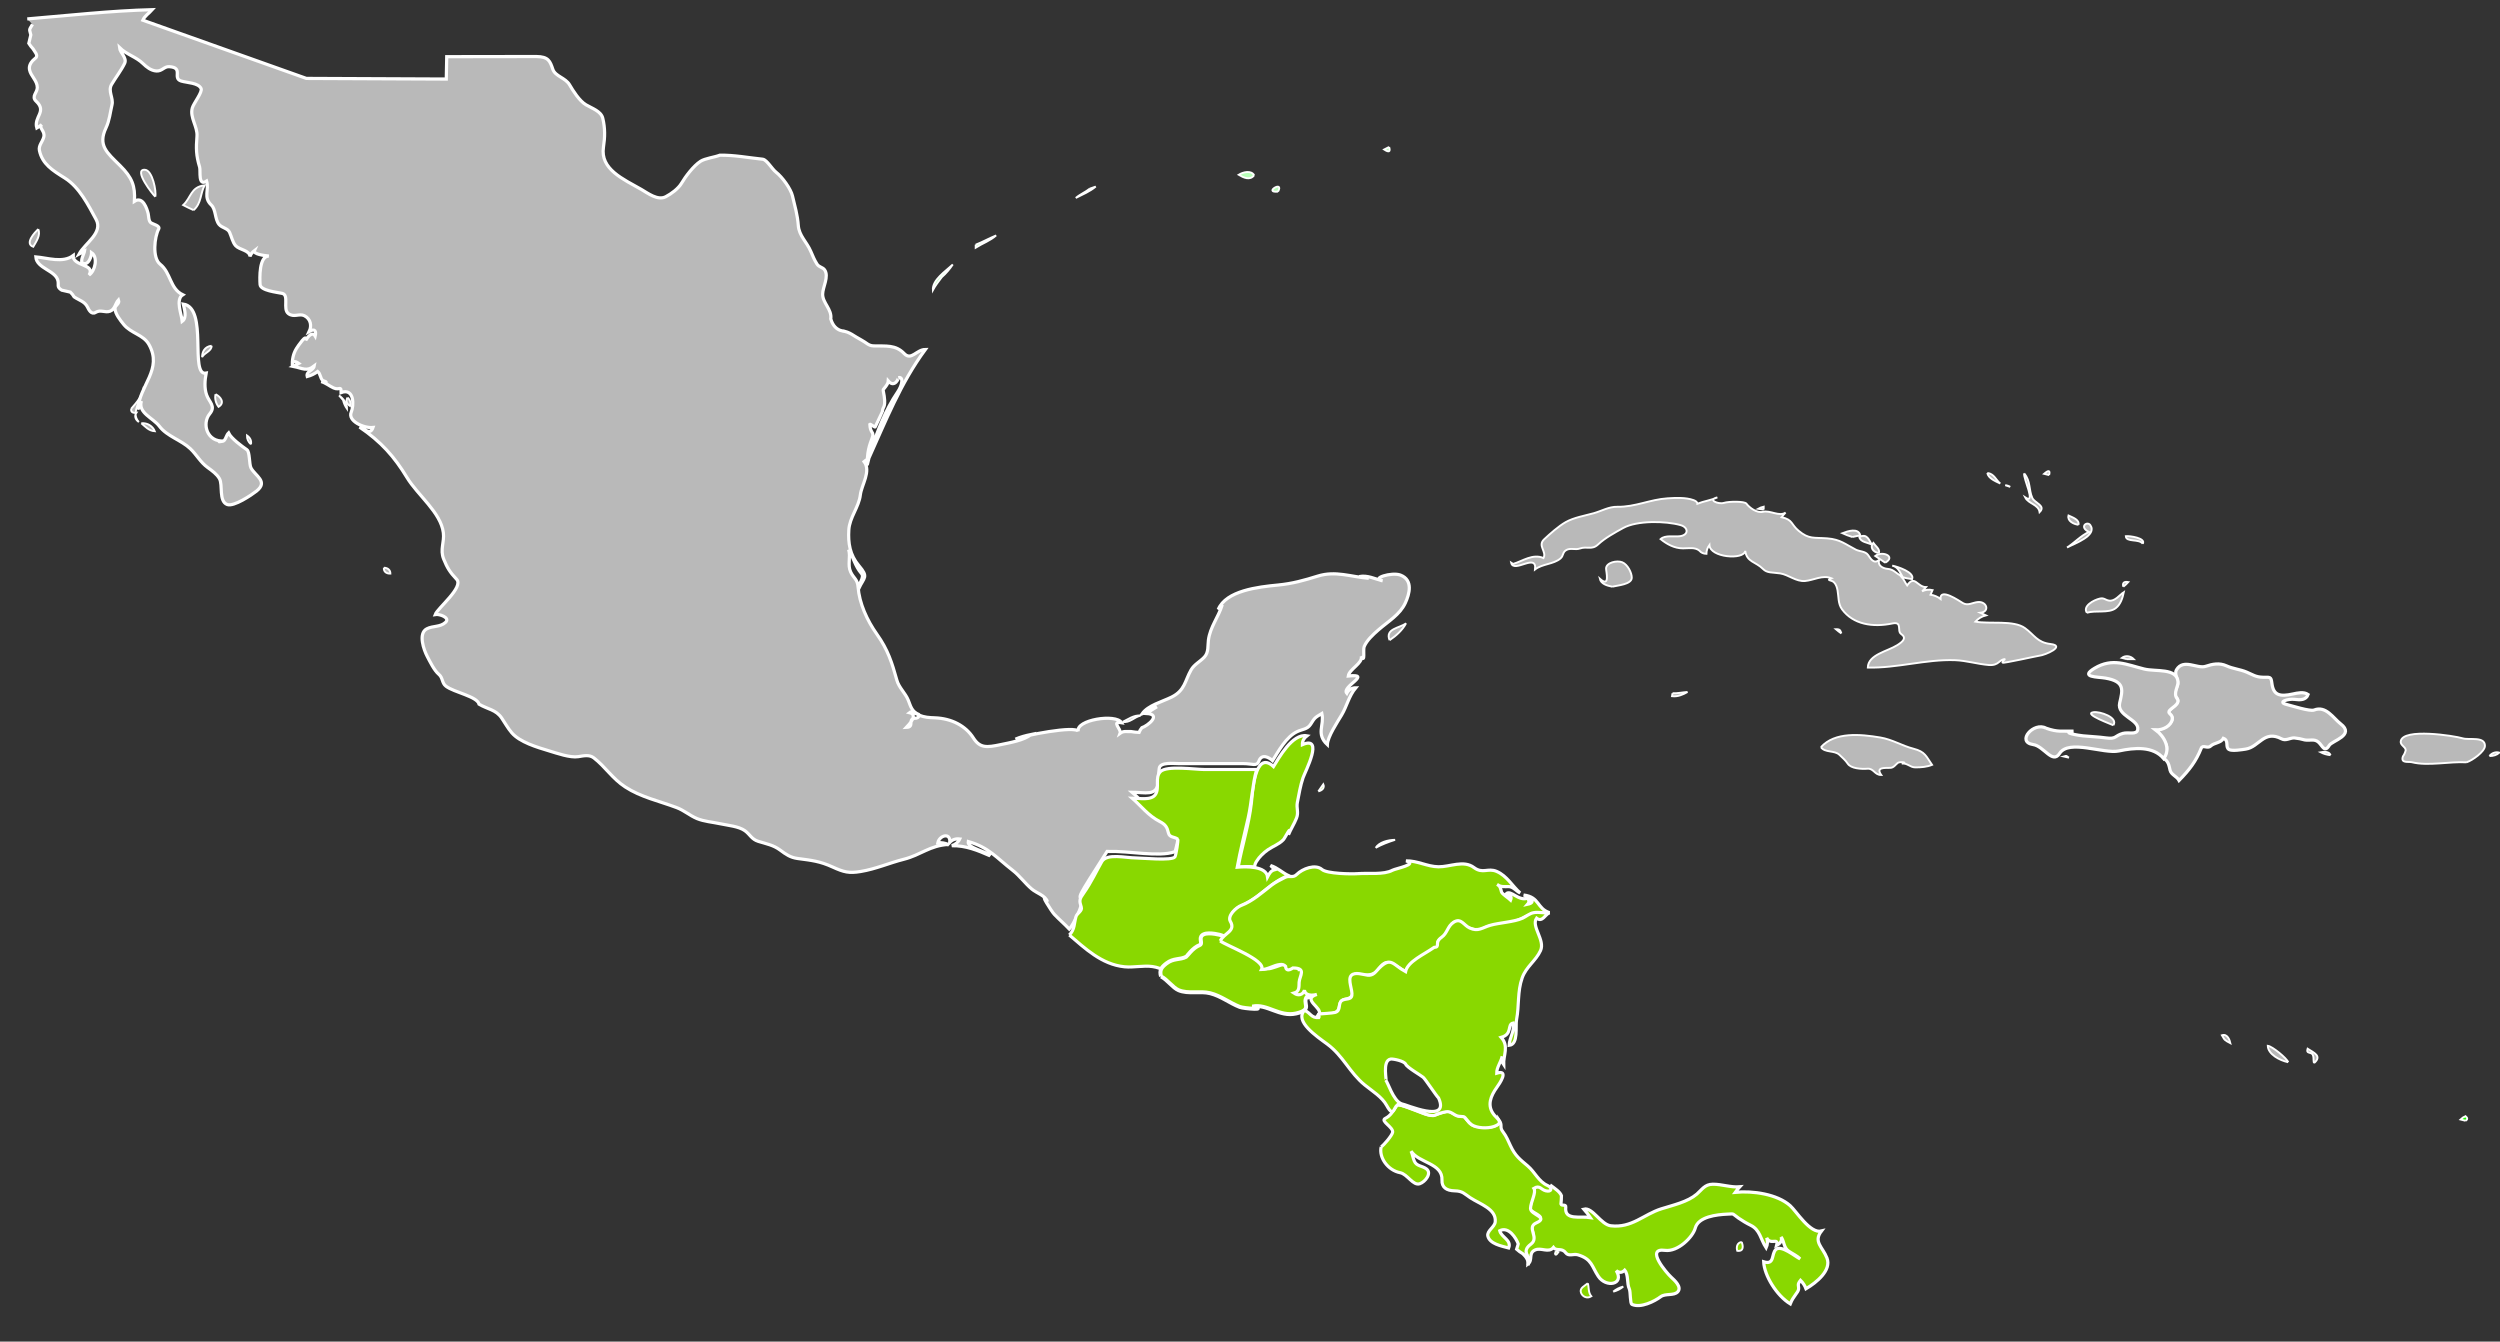 <svg width="423" height="227" xmlns="http://www.w3.org/2000/svg" preserveAspectRatio="none">

 <rect width="100%" height="100%" fill="#333333" stroke="none"/>

 <g>
  <title>background</title>
  <rect fill="none" id="canvas_background" height="229" width="425" y="-1" x="-1"/>
 </g>
 <g>
  <title>Layer 1</title>
  <path fill="#B9B9B9" stroke="#FFFFFF" stroke-width="0.538" stroke-miterlimit="3.974" d="m509.287,262.893c1.508,-0.059 2.711,-2.245 3.225,-3.204c0.958,-1.791 0.014,-3.783 1.459,-5.414c1.713,-1.933 0.139,-3.358 -1.319,-4.897c-1.512,-1.597 -1.452,-4.447 -1.597,-6.395c-0.169,-2.27 0.222,-3.559 2.181,-5.14c0.729,-0.589 1.638,-1.239 1.872,-2.109c0.303,-1.127 0.647,-2.536 2.538,-1.932c1.227,0.392 2.068,1.231 3.372,1.533c1.408,0.328 3.118,0.309 4.31,1.115c1.398,0.947 3.255,4.555 5.45,4.423c-0.369,0.457 -0.622,0.956 -0.76,1.498c0.623,-2.372 5.428,1.697 2.692,3.278c1.325,-0.413 0.555,-1.46 1.215,-2.206c1.002,-1.134 1.78,1.509 1.858,2.073c0.365,2.67 -2.058,5.497 -3.7,7.623c-1.887,2.443 -3.199,4.51 -4.429,7.263c-0.456,1.021 -1.045,1.886 -2.06,2.58c-0.421,0.289 -1.176,0.954 -1.731,1.078c-0.914,0.205 -1.634,-0.414 -2.611,-0.024c0.403,-0.971 -0.317,-0.975 -1.18,-0.749c-1.206,0.316 -2.236,-0.099 -3.382,-0.427c-0.578,-0.165 -2.827,1.212 -3.186,1.574c-0.667,0.67 -3.774,-1.147 -4.215,-1.54" id="6.682e+282"/>
  <g id="8.82e+281">
   <path fill="#B9B9B9" stroke="#FFFFFF" stroke-width="0.327" stroke-miterlimit="3.974" d="m58.048,67.697c0.122,0.532 0.346,1.031 0.674,1.498c0.014,-0.896 -0.563,-1.712 -1.348,-2.281c0.225,0.26 0.449,0.523 0.674,0.784" id="5.882e+282"/>
   <path fill="#B9B9B9" stroke="#FFFFFF" stroke-width="0.327" stroke-miterlimit="3.974" d="m-17.384,31.779c-1.07,0.454 -1.003,1.47 -0.421,2.208c0.576,-0.722 -0.153,-1.486 0.421,-2.208" id="8.882e+282"/>
   <path fill="#B9B9B9" stroke="#FFFFFF" stroke-width="0.327" stroke-miterlimit="3.974" d="m6.467,38.763c-0.578,0.573 -2.361,2.459 -0.843,2.992c0.504,-0.889 1.295,-1.963 0.843,-2.992" id="B882E279"/>
   <path fill="#B9B9B9" stroke="#FFFFFF" stroke-width="0.327" stroke-miterlimit="3.974" d="m22.229,69.122c-0.155,0.563 0.203,0.799 0.843,0.713c-0.376,0.567 -0.165,1.177 0.42,1.568c-1.643,-1.764 0.946,-4.189 0.843,-5.986c-0.076,1.361 -1.182,2.655 -2.106,3.706" id="E882E279"/>
   <path fill="#B9B9B9" stroke="#FFFFFF" stroke-width="0.327" stroke-miterlimit="3.974" d="m26.273,33.276c0.217,-0.856 -0.458,-4.5 -1.778,-4.555c-2.015,-0.082 1.442,4.309 1.778,4.555" id="9.82e+281"/>
   <path fill="#B9B9B9" stroke="#FFFFFF" stroke-width="0.327" stroke-miterlimit="3.974" d="m23.914,71.616c0.668,0.565 1.247,1.274 2.276,1.353c-0.317,-0.822 -1.213,-1.458 -2.276,-1.353" id="3.982e+282"/>
   <path fill="#B9B9B9" stroke="#FFFFFF" stroke-width="0.327" stroke-miterlimit="3.974" d="m32.764,35.556c1.352,-1.21 1.107,-2.777 1.854,-4.205c-2.367,0.285 -2.27,2.103 -3.624,3.349c0.577,0.303 1.167,0.588 1.77,0.855" id="7.982e+282"/>
   <path fill="#B9B9B9" stroke="#FFFFFF" stroke-width="0.327" stroke-miterlimit="3.974" d="m35.798,58.503c-1.169,0.133 -1.6,1.035 -1.601,1.923c0.365,-0.744 1.647,-1.012 1.601,-1.923" id="9.982e+282"/>
   <path fill="#B9B9B9" stroke="#FFFFFF" stroke-width="0.327" stroke-miterlimit="3.974" d="m36.472,66.699c-0.171,0.748 0.035,1.497 0.506,2.138c1.11,-0.658 0.402,-1.686 -0.506,-2.138" id="C982E279"/>
   <path fill="#B9B9B9" stroke="#FFFFFF" stroke-width="0.327" stroke-miterlimit="3.974" d="m42.456,75.179c0.144,-0.575 -0.135,-1.139 -0.674,-1.497c-0.009,0.574 0.215,1.073 0.674,1.497" id="F982E279"/>
   <path fill="#B9B9B9" stroke="#FFFFFF" stroke-width="0.327" stroke-miterlimit="3.974" d="m58.805,67.269c-0.324,0.57 -0.184,1.045 0.421,1.425c0.171,-0.54 0.03,-1.016 -0.421,-1.425" id="1A82E279"/>
   <path fill="#B9B9B9" stroke="#FFFFFF" stroke-width="0.327" stroke-miterlimit="3.974" d="m64.959,96.06c-0.082,0.612 0.369,1.015 1.096,0.998c0.009,-0.571 -0.406,-0.984 -1.096,-0.998" id="5A82E279"/>
   <path fill="#B9B9B9" stroke="#FFFFFF" stroke-width="0.545" stroke-miterlimit="3.974" d="m4.613,3.202c7.043,-0.589 14.074,-1.379 21.154,-1.569c-0.531,0.601 -1.281,1.054 -1.601,1.783l27.674,9.851l23.67,0.108l0.076,-3.788l15.16,-0.023c2.073,0.022 2.319,0.783 2.8,2.177c0.403,1.168 2.14,1.428 2.82,2.597c0.59,1.015 1.674,2.736 2.778,3.389c1.042,0.617 2.561,1.095 2.844,2.28c0.41,1.715 0.377,3.19 0.117,4.882c-0.577,3.749 3.336,5.406 6.429,7.174c1.079,0.617 2.752,1.927 4.106,1.223c0.976,-0.508 2.139,-1.38 2.661,-2.263c0.672,-1.137 2.022,-2.945 3.226,-3.731c0.759,-0.495 2.377,-0.679 3.268,-1.031c2.401,-0.046 4.862,0.434 7.281,0.682c0.689,0.117 1.55,1.65 2.217,2.175c1.093,0.858 2.508,2.831 2.795,4.038c0.387,1.634 0.872,3.302 0.982,4.972c0.116,1.756 1.444,2.812 2.12,4.409c0.31,0.73 0.609,1.465 1.049,2.149c0.345,0.536 0.966,0.518 1.285,0.974c0.785,1.118 -0.325,2.922 -0.334,4.112c-0.009,1.497 1.6,2.56 1.378,4.189c0.704,2.497 2.886,1.97 1.981,2.051c1.184,0.098 1.942,0.871 3.235,1.541c0.84,0.435 1.138,0.948 2.046,0.973c2.097,0.056 3.713,-0.225 5.162,1.298c1.196,1.257 2.082,-0.681 3.58,-0.694c-4.236,5.764 -6.706,12.103 -9.546,18.363c-1.033,4.511 0.708,-5.128 4.852,-11.165c0.78,-1.137 1.062,-2.621 0.129,-2.437c0.106,0.009 -0.599,1.848 -1.707,0.58c-0.029,0.607 -0.899,1.419 -0.879,1.516c0.656,3.141 -0.089,2.677 -0.109,3.607c-0.002,0.072 -1.184,2.54 -1.231,2.646c-0.046,0.106 -0.814,-0.533 -0.902,-0.456c0.07,1.394 0.547,1.249 0.509,1.845c-0.037,0.597 -0.775,1.669 -0.913,3.793c-0.033,0.499 -0.031,0.218 -0.571,0.677c1.236,1.62 -0.433,3.944 -0.632,5.63c-0.247,2.097 -1.825,3.794 -1.951,5.948c-0.13,2.207 0.159,4.204 1.708,6.038c1.666,1.973 0.905,1.889 -0.051,3.907c-0.105,-0.796 1.068,-1.917 0.488,-2.576c-1.097,-1.247 -1.339,-2.702 -2.174,-4.051c0.378,1.241 -0.227,2.562 0.337,3.777c0.509,1.095 1.158,1.208 1.257,2.537c0.207,2.775 1.523,5.654 3.172,7.981c1.897,2.675 2.561,4.832 3.395,7.809c0.349,1.247 1.436,2.174 1.923,3.364c0.42,1.029 0.568,1.972 1.883,2.467c-0.705,-0.046 -1.201,-0.765 -1.686,-0.355c1.515,0.342 -0.012,1.975 -0.506,2.494c1.422,-0.056 0.152,-1.34 1.381,-1.537c0.442,0.023 0.713,-0.153 0.81,-0.53c0.789,0.375 1.715,0.423 2.595,0.453c2.854,0.099 5.234,1.347 6.548,3.414c1.118,1.756 2.287,1.613 4.628,1.118c1.471,-0.312 4.002,-0.732 5.108,-1.707c-0.898,0.183 -1.792,0.421 -2.613,0.785c1.176,-0.596 10.335,-2.376 10.619,-1.284c-0.53,-1.995 6.418,-3.072 7.333,-1.497c-1.851,-0.281 0.008,1.08 -0.253,1.782c0.625,-0.45 1.128,-0.235 1.854,-0.285c0.445,0.08 0.894,0.128 1.348,0.144c0.114,-0.28 0.27,-0.542 0.471,-0.787c1.03,-0.347 3.391,-2.268 0.794,-2.42c0.571,-0.401 1.161,-0.781 1.77,-1.14c-0.83,0.422 -1.647,0.867 -2.528,1.212c1.03,-1.466 3.344,-2.021 4.989,-2.836c2.292,-1.134 2.264,-2.786 3.307,-4.603c0.542,-0.946 1.524,-1.39 2.259,-2.185c0.741,-0.803 0.552,-1.901 0.675,-2.846c0.294,-2.259 1.702,-3.895 2.34,-5.986c-0.187,0.285 -0.412,0.546 -0.674,0.784c1.353,-3.192 6.714,-3.802 10.117,-4.131c2.455,-0.238 4.416,-0.794 6.731,-1.514c3.022,-0.941 5.599,0.132 8.606,0.372c-0.513,-0.178 -1.048,-0.272 -1.601,-0.285c1.365,-0.296 2.698,0.416 3.961,0.714c-2.137,-0.371 1.551,-1.534 3.019,-0.969c2.191,0.844 1.512,3.225 0.815,4.727c-0.925,1.993 -2.878,3.088 -4.574,4.571c-0.888,0.778 -1.944,1.754 -2.377,2.788c-0.243,0.58 0.217,2.934 -0.506,1.639c0.342,1.157 -2.026,2.182 -2.191,3.349c4.195,-0.438 -1.195,1.793 -0.253,2.922c0.259,-0.534 0.808,-0.931 1.517,-0.926c-1.16,1.389 -1.497,3.102 -2.386,4.603c-0.726,1.226 -2.355,3.64 -2.42,5.017c-1.969,-1.849 -0.474,-3.254 -0.927,-5.274c-1.306,0.769 -1.228,0.798 -1.901,1.842c-0.543,0.842 -1.393,0.812 -2.273,1.226c-1.869,0.88 -3.205,3.382 -4.17,4.913c-0.579,-0.535 -1.812,-1.238 -2.3,0.051c-0.376,0.993 -1.031,0.448 -2.682,0.448c-3.625,0 -7.249,0 -10.874,0c-0.823,0 -3.139,-0.292 -3.31,0.772c-0.139,0.866 -0.089,1.599 -0.184,2.472c-0.253,2.325 -2.258,1.601 -4.416,1.601c1.53,1.311 2.651,2.948 4.488,3.777c1.727,0.78 1.538,2.457 3.243,3.156c0.353,0.145 -0.425,3.367 -0.526,3.15c-2.859,0.924 -7.414,-0.166 -11.435,-0.07c-5.409,8.52 -4.65,7.268 -4.344,8.289c0.411,0.563 -1.42,4.23 -2.044,4.859c-0.816,-0.863 -1.736,-1.651 -2.554,-2.513c-0.474,-0.5 -2.643,-4.009 -1.154,-2.12c-0.311,-1.038 -1.817,-1.448 -2.634,-2.135c-1.199,-1.009 -2.038,-2.251 -3.322,-3.241c-2.575,-1.986 -3.958,-3.837 -7.444,-4.814c-0.227,1.124 3.067,1.632 3.708,2.423c-2.033,-0.895 -4.136,-1.773 -6.49,-1.71c0.617,-0.2 1.113,-0.619 1.348,-1.14c-0.691,-0.085 -1.252,0.105 -1.686,0.57c0.166,-1.739 -1.752,-1.192 -2.023,0.07c0.624,-0.053 1.214,0.042 1.77,0.286c-3.137,0.178 -4.655,1.778 -7.503,2.501c-2.572,0.653 -4.708,1.64 -7.323,2.074c-1.974,0.328 -2.816,0.122 -4.756,-0.763c-2.155,-0.984 -3.512,-1.117 -5.905,-1.437c-1.25,-0.166 -2.01,-0.714 -2.929,-1.401c-1.171,-0.875 -2.315,-1.061 -3.729,-1.499c-1.146,-0.354 -1.399,-1.176 -2.259,-1.795c-1.049,-0.755 -2.892,-0.905 -4.182,-1.183c-1.274,-0.275 -2.736,-0.383 -3.926,-0.874c-1.247,-0.516 -2.174,-1.384 -3.473,-1.87c-3.001,-1.122 -6.024,-1.757 -8.674,-3.481c-2.187,-1.423 -3.375,-3.418 -5.315,-4.921c-0.76,-0.589 -1.744,-0.353 -2.638,-0.206c-1.347,0.224 -3.626,-0.586 -4.893,-0.966c-2.105,-0.631 -4.997,-1.49 -6.357,-3.076c-0.674,-0.786 -1.139,-1.662 -1.708,-2.498c-0.968,-1.423 -2.36,-1.476 -3.818,-2.335c-0.311,-1.321 -4.226,-1.997 -5.598,-3.041c-0.72,-0.547 -0.506,-1.42 -1.21,-2.011c-0.792,-0.664 -1.528,-2.2 -1.984,-3.074c-0.536,-1.024 -1.572,-3.839 -0.059,-4.629c1.052,-0.549 2.274,-0.252 3.175,-1.098c0.842,-0.791 -1.048,-1.45 -1.742,-1.325c0.39,-1.066 4.873,-4.64 3.617,-5.958c-1.155,-1.221 -1.586,-1.932 -2.194,-3.429c-0.654,-1.609 0.152,-2.847 -0.054,-4.455c-0.444,-3.452 -4.339,-6.337 -6.162,-9.352c-2.103,-3.481 -4.371,-6.053 -8.018,-8.519c0.994,0.364 1.805,1.403 2.276,0.071c-1.59,0.152 -4.317,-1.118 -3.681,-2.596c0.458,-1.064 0.578,-4.132 -1.713,-3.32c0,-1.261 -0.222,-0.307 -1.271,-0.775c-0.715,-0.321 -1.319,-0.859 -2.099,-1.077c1.029,0.174 1.117,0.114 0.261,-0.181c-0.459,-0.443 -0.343,-1.084 -0.851,-1.53c-0.517,0.393 -1.107,0.679 -1.77,0.855c-0.243,-0.902 1.037,-0.979 1.18,-1.783c-1.277,0.994 -1.93,0.392 -3.54,0.071c0.314,-0.16 0.623,-0.327 0.927,-0.499c-0.747,-0.528 -1.112,-0.385 -1.096,0.428c-0.042,-1.031 0.138,-2.052 0.713,-2.972c0.214,-0.342 1.783,-2.684 1.563,-1.374c0.328,-0.549 1.085,-1.586 1.601,-0.713c0.171,-0.745 0.044,-1.38 -1.011,-0.784c0.442,-0.919 0.283,-2.097 -0.809,-2.657c-0.865,-0.442 -1.783,0.349 -2.718,-0.362c-1.014,-0.772 0.192,-3.14 -1.056,-3.424c-0.866,-0.197 -3.661,-0.453 -3.733,-1.495c-0.077,-1.105 -0.178,-4.838 1.489,-4.819c-0.799,-0.079 -2.712,-0.324 -2.444,-0.927c-0.363,0.271 -0.616,0.604 -0.757,0.998c-0.047,-1.053 -1.761,-1.113 -2.403,-1.802c-0.549,-0.592 -0.725,-1.599 -1.05,-2.288c-0.336,-0.709 -1.296,-0.743 -1.773,-1.325c-0.736,-0.899 -0.517,-2.537 -1.32,-3.292c-1.392,-1.308 -0.323,-2.551 -0.787,-4.048c-1.485,0.971 -0.996,-1.741 -1.18,-2.352c-0.609,-2.025 -0.615,-3.187 -0.452,-5.217c0.133,-1.659 -1.252,-3.164 -0.788,-4.821c0.217,-0.768 1.773,-2.701 1.477,-3.288c-0.486,-0.963 -2.359,-0.951 -3.344,-1.245c-1.599,-0.476 0.478,-2.284 -2.045,-2.436c-0.859,-0.051 -1.207,0.793 -2.171,0.731c-0.922,-0.06 -1.677,-0.68 -2.243,-1.233c-1.19,-1.169 -2.766,-1.525 -4.002,-2.729c0.102,0.903 1.315,1.739 0.874,2.671c-0.545,1.152 -1.526,2.419 -2.197,3.558c-0.68,1.151 0.339,2.284 0.06,3.462c-0.307,1.294 -0.425,2.642 -1.008,3.878c-1.425,3.012 0.152,4.195 2.387,6.414c2.03,2.016 2.572,3.439 2.415,6.028c1.441,-0.925 2.12,1.269 2.322,2.058c0.107,0.415 0.052,1.251 0.454,1.566c0.324,0.254 1.632,0.505 1.327,1.069c-0.699,1.301 -1.121,4.862 0.247,5.951c1.847,1.471 1.622,4.103 3.824,5.177c-1.267,0.799 -0.18,3.365 -0.084,4.49c0.856,-0.628 0.346,-2.146 0.169,-2.922c4.285,0.614 1.007,12.248 3.877,11.688c-0.22,1.18 -0.335,2.547 0.084,3.706c0.442,1.224 1.59,1.886 0.521,3.177c-1.388,1.679 -0.434,4.842 2.429,4.591c-1.904,0.163 -0.224,0.216 0.039,-0.103c0.318,-0.388 0.354,-0.883 0.72,-1.252c0.444,0.926 2.214,2.227 3.11,2.847c0.493,0.341 0.372,2.473 0.682,3.068c0.705,1.35 2.999,2.301 0.921,3.935c-0.824,0.647 -3.827,2.681 -4.944,2.26c-1.468,-0.555 -0.709,-3.319 -1.312,-4.373c-0.441,-0.773 -1.241,-1.345 -1.997,-1.892c-1.221,-0.883 -1.872,-2.17 -2.926,-3.173c-1.538,-1.463 -3.953,-2.1 -5.234,-3.8c-1.073,-1.425 -3.683,-2.256 -3.049,-4.287c-0.155,0.487 -0.351,0.962 -0.59,1.424c0.249,-4.113 4.258,-6.734 1.855,-10.995c-0.927,-1.644 -3.031,-1.854 -4.268,-3.379c-0.564,-0.696 -1.429,-1.781 -1.464,-2.658c-0.025,-0.63 0.853,-0.778 0.59,-1.498c-0.522,0.545 -0.588,1.618 -1.433,1.924c-0.86,0.312 -1.571,-0.336 -2.456,0.208c-0.716,0.44 -1.157,-0.506 -1.354,-0.905c-0.474,-0.957 -1.373,-1.125 -2.258,-1.727c-0.171,-0.293 -0.384,-0.56 -0.64,-0.805c-0.493,-0.098 -0.982,-0.21 -1.467,-0.336c-0.892,-0.555 -0.469,-0.859 -0.638,-1.598c-0.4,-1.757 -3.602,-2.058 -3.745,-4.032c2.013,0.17 4.557,1.087 6.32,-0.214c-0.07,1.851 3.811,1.363 2.697,3.278c1.024,-0.677 1.544,-3.009 0.421,-3.776c0.011,0.438 -0.442,2.216 -1.461,1.793c-0.599,-0.249 0.228,-1.702 0.281,-2.079c-0.315,0.159 -0.623,0.326 -0.927,0.499c0.994,-1.826 4.112,-3.574 2.865,-5.844c-1.295,-2.36 -2.777,-5.424 -5.314,-7.011c-2.087,-1.305 -3.768,-2.349 -4.267,-4.625c-0.187,-0.854 0.51,-1.468 0.727,-2.279c0.284,-1.065 -0.917,-1.524 -0.332,-2.118c-0.265,0.207 -0.545,0.397 -0.843,0.57c-0.547,-1.914 1.778,-2.758 -0.112,-4.531c-0.866,-0.813 0.197,-1.438 0.197,-2.31c0,-1.172 -1.111,-1.942 -1.317,-3.02c-0.153,-0.805 0.373,-1.462 1.011,-1.967c0.558,-0.442 -0.195,-1.145 -0.428,-1.581c-0.268,-0.286 -0.501,-0.592 -0.699,-0.916c0.123,-0.474 0.235,-0.948 0.337,-1.425c-0.214,-1.028 -0.389,-0.682 0.282,-1.788" id="DB82E279"/>
   <path fill="#B9B9B9" stroke="#FFFFFF" stroke-width="0.327" stroke-miterlimit="3.974" d="m189.945,122.143c1.188,0.224 1.989,-0.826 3.034,-1.069c-1.104,-0.136 -2.143,0.658 -3.034,1.069" id="0C82E279"/>
   <path fill="#B9B9B9" stroke="#FFFFFF" stroke-width="0.327" stroke-miterlimit="3.974" d="m235.118,108.318c1.125,-0.751 2.201,-1.729 2.781,-2.852c-1.061,0.818 -3.596,0.885 -2.781,2.852" id="4C82E279"/>
  </g>
  <g id="EC82E279">
   <path fill="#89D800" stroke="#FFFFFF" stroke-width="0.327" stroke-miterlimit="3.974" d="m223.061,133.904c0.666,-0.17 1.107,-0.604 0.843,-1.212c-0.289,0.401 -0.57,0.805 -0.843,1.212" id="2D82E279"/>
   <path fill="#89D800" stroke="#FFFFFF" stroke-width="0.545" stroke-miterlimit="3.974" d="m209.492,146.731c0.673,-3.692 1.824,-7.178 2.243,-10.909c0.17,-1.505 0.528,-9.09 3.741,-6.123c0.89,-1.413 3.173,-5.639 5.647,-5.202c-0.516,0.403 -0.77,0.902 -0.759,1.497c3.728,-1.598 0.472,4.556 0.111,5.597c-0.438,1.264 -0.704,2.846 -0.963,4.177c-0.187,0.958 0.248,1.671 -0.139,2.65c-0.383,0.968 -0.973,1.865 -1.368,2.826c0.65,-1.972 -0.583,0.543 -0.85,0.825c-0.749,0.792 -1.717,1.086 -2.617,1.706c-0.763,0.526 -1.453,1.199 -1.912,1.938c-0.218,0.315 -0.335,0.654 -0.352,1.018c-0.92,-0.192 -1.858,-0.079 -2.781,0.001" id="7D82E279"/>
  </g>
  <g id="1.892e+282">
   <path fill="#B9B9B9" stroke="#FFFFFF" stroke-width="0.545" stroke-miterlimit="3.974" d="m366.09,128.345c0.377,-0.655 0.792,-1.909 0.297,-2.595c-0.427,-0.591 -1.087,-1.791 -1.647,-2.251c1.133,0.051 3.746,-1.489 2.468,-2.555c-1.233,-1.028 2.41,-1.645 0.928,-3.033c-0.485,-0.453 0.146,-1.488 0.298,-1.952c0.29,-0.883 -0.659,-1.816 -0.156,-2.651c1.167,-1.934 3.508,-0.089 4.921,-0.567c1.164,-0.393 2.331,-0.617 3.494,-0.091c1.158,0.523 2.319,0.598 3.424,1.065c1.016,0.429 1.554,0.853 2.746,0.876c1.213,0.024 1.395,-0.175 1.535,0.987c0.25,2.082 1.33,2.332 3.556,1.847c0.804,-0.175 1.856,-0.419 2.578,0.088c-0.341,0.951 -1.339,0.957 -2.312,0.82c-0.962,-0.136 -3.084,0.445 -1.25,0.885c0.77,0.185 3.879,1.194 4.575,0.921c2.011,-0.789 3.24,1.371 4.496,2.339c2.49,1.919 -1.448,2.853 -1.927,3.636c-0.822,1.346 -1.149,0.036 -1.86,-0.566c-0.679,-0.575 -1.437,-0.202 -2.276,-0.349c-0.588,-0.172 -1.192,-0.287 -1.81,-0.345c-0.728,0 -1.406,0.537 -2.112,0.165c-2.997,-1.581 -3.783,1.375 -6.073,1.728c-0.551,0.085 -2.369,0.391 -2.854,0.059c-0.674,-0.461 0.07,-1.485 -0.925,-1.881c-0.426,0.807 -1.528,0.713 -2.168,1.311c-0.536,0.502 -1.325,-0.29 -1.591,0.373c-0.872,2.181 -1.978,3.639 -3.746,5.442c-0.349,-0.663 -1.333,-0.972 -1.516,-1.711c-0.179,-0.722 -0.253,-1.569 -1.096,-1.996" id="A892E279"/>
   <path fill="#B9B9B9" stroke="#FFFFFF" stroke-width="0.327" stroke-miterlimit="3.974" d="m394.324,127.775c-0.605,-0.061 -1.167,-0.227 -1.686,-0.499c0.565,-0.116 1.501,-0.137 1.686,0.499" id="D892E279"/>
  </g>
  <g id="1.992e+282">
   <path fill="#B9B9B9" stroke="#FFFFFF" stroke-width="0.327" stroke-miterlimit="3.974" d="m256.02,95.421c1.622,-0.496 3.34,-1.781 5.141,-0.998c0.591,-1.124 -1.061,-2.075 0.112,-3.177c0.952,-0.895 2.469,-2.241 3.638,-2.9c1.385,-0.78 3.177,-1.073 4.737,-1.505c1.343,-0.372 2.558,-1.119 4.008,-1.093c3.015,0.056 5.531,-1.243 8.513,-1.43c1.384,-0.087 3.052,-0.171 4.361,0.298c0.301,0.107 0.665,0.296 0.672,0.614c1.09,-0.435 2.306,-0.581 3.371,-1.068c-1.749,0.389 0.16,1.219 1.109,0.928c0.874,-0.268 3.509,-0.293 3.816,0.129c0.481,0.66 1.771,1.642 2.795,1.382c1.196,-0.304 2.791,0.867 3.828,0.127c-0.243,0.249 -0.468,0.511 -0.674,0.784c1.931,0.428 1.556,1.195 2.891,2.307c1.75,1.458 2.545,1.097 4.851,1.275c2.202,0.17 3.056,1.008 4.817,1.906c0.667,0.34 1.617,0.259 2.07,0.897c0.418,0.589 0.965,1.646 1.892,0.813c-0.346,0.873 0.493,1.476 1.446,1.549c1.113,0.086 1.461,0.917 2.431,1.229c-0.404,-0.682 -0.682,-1.566 -1.686,-1.782c0.907,0.169 3.846,1.135 3.371,2.281c-0.604,-0.069 -1.194,-0.188 -1.77,-0.356c0.413,0.45 0.574,0.951 0.927,1.424c1.29,-1.87 1.683,0.267 3.203,0.286c-0.208,0.248 -0.433,0.486 -0.674,0.713c0.556,-0.276 1.146,-0.347 1.77,-0.214c-0.116,0.26 -0.228,0.521 -0.337,0.783c0.639,0.106 1.201,0.344 1.686,0.714c-0.121,-1.936 3.12,0.309 3.779,0.704c0.863,0.517 1.652,-0.103 2.574,-0.175c1.498,-0.118 2.032,1.638 0.39,1.823c0.309,0.143 0.618,0.284 0.927,0.428c-0.705,0.186 -1.327,0.572 -1.77,1.069c2.405,0.434 6.48,-0.302 8.394,1.094c1.619,1.182 2.055,2.421 4.31,2.687c2.668,0.314 -0.853,1.888 -1.949,1.995c-0.332,0.033 -6.055,1.323 -6.172,1.164c0.04,-0.252 0.197,-0.452 0.474,-0.598c-1.059,0 -1.001,1.141 -2.807,0.993c-1.929,-0.159 -3.733,-0.741 -5.69,-0.814c-4.903,-0.18 -9.845,1.382 -14.764,1.247c0.071,-2.199 3.297,-2.726 4.992,-3.794c0.998,-0.629 1.61,-1.223 0.633,-1.902c-0.73,-0.509 0.296,-2.131 -1.468,-1.765c-3.304,0.688 -6.636,0.173 -8.525,-2.406c-0.678,-0.925 -0.557,-2.152 -0.749,-3.188c-0.089,-0.474 -0.227,-0.987 -0.601,-1.367c-0.444,-0.452 -1.42,-0.268 -0.435,-0.687c-1.509,-0.61 -3.006,0.341 -4.467,0.463c-1.518,0.127 -2.809,-1.071 -4.202,-1.284c-1.363,-0.209 -2.199,-0.021 -2.938,-0.776c-1.175,-1.201 -2.734,-1.133 -2.973,-3.036c-0.26,1.592 -5.97,1.118 -6.068,-0.998c-0.334,0.459 -0.502,0.958 -0.507,1.497c-0.509,-0.015 -0.906,-0.195 -1.19,-0.542c-0.723,-0.617 -1.871,-0.383 -2.77,-0.383c-1.481,0 -2.761,-0.741 -3.793,-1.57c0.784,-0.729 2.294,-0.35 3.302,-0.493c1.499,-0.213 1.401,-1.498 0.096,-1.868c-2.572,-0.73 -7.415,-0.801 -9.734,0.489c-1.436,0.8 -3.072,1.686 -4.226,2.77c-1.079,1.013 -1.845,0.254 -3.121,0.703c-0.73,0.256 -1.511,-0.134 -2.211,0.221c-0.74,0.375 -0.488,0.984 -1.046,1.457c-1.172,0.994 -3.074,0.901 -4.298,1.853c0.359,-2.888 -3.645,0.746 -4.045,-1.14c0.11,0.071 0.222,0.142 0.335,0.214" id="B992E279"/>
   <path fill="#B9B9B9" stroke="#FFFFFF" stroke-width="0.327" stroke-miterlimit="3.974" d="m272.792,99.269c-0.902,-0.177 -1.901,-0.479 -2.107,-1.354c1.81,1.639 1.049,-1.27 1.064,-1.733c0.032,-1.001 1.838,-1.403 2.729,-1.046c0.932,0.374 1.638,1.81 1.615,2.631c-0.029,1.115 -2.383,1.279 -3.301,1.502" id="F992E279"/>
   <path fill="#B9B9B9" stroke="#FFFFFF" stroke-width="0.327" stroke-miterlimit="3.974" d="m298.413,86.228c-0.309,-0.048 -0.618,-0.096 -0.927,-0.144c0.287,-0.161 0.596,-0.28 0.927,-0.356c0,0.167 0,0.334 0,0.5" id="2A92E279"/>
   <path fill="#B9B9B9" stroke="#FFFFFF" stroke-width="0.327" stroke-miterlimit="3.974" d="m311.56,107.179c-0.323,-0.225 -0.633,-0.462 -0.927,-0.714c0.766,-0.017 0.727,0.215 0.927,0.714" id="4A92E279"/>
   <path fill="#B9B9B9" stroke="#FFFFFF" stroke-width="0.327" stroke-miterlimit="3.974" d="m313.415,90.86c-0.581,-0.179 -1.142,-0.392 -1.686,-0.641c0.955,-0.365 2.682,-0.94 3.034,0.356c-0.454,0.082 -0.904,0.177 -1.348,0.285" id="7A92E279"/>
   <path fill="#B9B9B9" stroke="#FFFFFF" stroke-width="0.327" stroke-miterlimit="3.974" d="m316.701,92.143c-0.755,-0.377 -1.886,-0.399 -2.107,-1.283c1.331,-0.651 1.639,0.517 2.107,1.283" id="AA92E279"/>
   <path fill="#B9B9B9" stroke="#FFFFFF" stroke-width="0.327" stroke-miterlimit="3.974" d="m317.88,93.568c-0.974,-0.125 -1.544,-0.999 -0.927,-1.711c0.277,0.422 1.262,1.133 0.927,1.711" id="DA92E279"/>
   <path fill="#B9B9B9" stroke="#FFFFFF" stroke-width="0.327" stroke-miterlimit="3.974" d="m318.977,95.207c-0.562,-0.38 -1.124,-0.76 -1.686,-1.139c1.2,-0.924 3.573,0.089 1.686,1.139" id="0B92E279"/>
  </g>
  <path fill="#1EFF00" stroke="#FFFFFF" stroke-width="0.327" stroke-miterlimit="3.974" d="m417.161,189.632c-0.281,-0.071 -0.562,-0.143 -0.843,-0.214c0.239,-0.235 0.52,-0.425 0.843,-0.57c0.378,0.312 0.378,0.572 0,0.784" id="3E92E279"/>
  <path fill="#B9B9B9" stroke="#FFFFFF" stroke-width="0.327" stroke-miterlimit="3.974" d="m428.036,189.846c-0.218,-0.534 -4.196,-1.276 -2.132,-1.831c1.097,-0.295 1.149,0.694 1.792,0.62c1.066,-0.123 1.245,-1.189 2.189,-1.498c0.572,1.91 0.315,1.715 -1.849,2.709" id="6E92E279"/>
  <path fill="#89D800" stroke="#FFFFFF" stroke-width="0.538" stroke-miterlimit="3.974" d="m180.929,158.205c0.953,-0.959 0.791,-1.972 1.133,-3.122c0.166,-0.56 1.096,-0.948 0.897,-1.567c-0.37,-1.149 -0.356,-1.34 0.439,-2.46c1.194,-1.681 2.205,-3.842 3.03,-5.269c0.84,-1.454 4.057,-0.624 5.76,-0.624c0.977,0 6.109,0.518 6.614,-0.178c0.167,-0.23 0.607,-2.907 0.471,-3.007c-0.589,-0.434 -1.389,-0.238 -1.572,-1.039c-0.211,-0.917 -0.455,-1.413 -1.466,-1.931c-1.936,-0.991 -3.141,-2.615 -4.683,-3.964c1.17,0 3.259,0.464 3.963,-0.638c0.727,-1.135 -0.16,-2.867 0.84,-3.856c1.072,-1.059 5.876,-0.351 7.413,-0.351c2.951,0 5.902,0 8.853,0c-0.747,2.695 -0.822,5.48 -1.433,8.194c-0.625,2.778 -1.344,5.543 -1.854,8.339c1.565,-0.137 4.893,-0.198 5.141,1.638c0.255,-0.476 0.516,-1.045 1.18,-1.212c-0.208,-0.248 -0.433,-0.486 -0.674,-0.713c1.173,0.359 1.97,1.201 3.034,1.71c-2.844,1.006 -4.605,3.427 -7.226,4.734c-1.22,0.609 -2.806,1.335 -2.456,2.759c0.247,1.008 0.514,1.695 -0.465,2.458c-0.926,0.721 -3.55,1.161 -3.296,2.306c0.151,0.677 -0.444,0.536 -1.012,0.958c-0.112,0.083 -1.091,1.187 -0.948,1.132c-1.153,0.44 -4.062,0.594 -3.475,2.614c-1.374,-0.506 -2.61,-1.352 -4.12,-1.572c-1.539,-0.224 -3.177,0.194 -4.75,0.036c-3.893,-0.392 -6.731,-3.172 -9.336,-5.376" id="70A2E279"/>
  <g id="F0A2E279">
   <path fill="#89D800" stroke="#FFFFFF" stroke-width="0.545" stroke-miterlimit="3.974" d="m258.042,211.71c-0.809,-0.66 1.244,-1.481 1.391,-2.103c0.277,-1.168 -1.149,-2.444 0.766,-3.144c1.562,-0.571 -1.313,-1.391 -1.313,-1.88c0,-1.013 0.938,-3.401 0.669,-3.798c1.117,-0.94 2.186,1.229 2.954,-0.121c0.583,0.437 1.434,0.987 1.686,1.639c-0.001,0.476 -0.029,0.951 -0.084,1.424c0.102,0.373 0.88,-0.036 0.816,0.508c-0.275,2.33 2.435,1.49 4.157,1.774c-0.33,-0.495 -0.695,-0.969 -1.097,-1.425c1.457,-0.376 2.878,2.622 4.565,2.819c3.551,0.414 5.545,-1.924 8.541,-2.87c2.054,-0.648 4.454,-1.165 6.011,-2.495c0.851,-0.727 1.329,-1.659 2.699,-1.669c1.535,-0.011 3.024,0.565 4.562,0.438c-0.276,0.295 -0.529,0.604 -0.759,0.927c2.998,-0.283 7.081,0.309 9.28,2.254c1.046,0.925 3.395,4.791 5.3,4.303c-1.415,1.843 0.196,2.666 0.936,4.571c0.797,2.051 -1.736,4.119 -3.548,5.192c-0.195,-0.528 -0.504,-1.004 -0.927,-1.425c-0.617,0.76 -0.265,0.883 -0.325,1.474c-0.062,0.61 -0.878,1.155 -1.411,2.512c-2.285,-1.394 -4.388,-4.764 -4.501,-7.122c1.916,0.603 1.255,-1.347 2.072,-2.083c0.906,-0.819 3.294,1.208 4.081,1.585c-0.527,-0.544 -1.265,-0.857 -1.903,-1.289c-0.907,-0.614 -0.742,-1.637 -1.299,-2.417c0.235,0.601 -0.152,1.129 -0.759,1.425c0.378,-1.435 -1.057,0.058 -1.686,-1.284c0.197,0.579 0.169,1.149 -0.084,1.711c-0.975,-1.517 -1.034,-3.051 -2.623,-3.828c-0.718,-0.35 -1.398,-0.763 -2.041,-1.204c-1.146,-0.785 -0.576,-0.746 -1.897,-0.681c-1.823,0.089 -4.919,0.419 -5.44,2.376c-0.397,1.494 -2.937,4.053 -5.109,3.755c-3.425,-0.469 0.261,3.816 1.03,4.528c0.59,0.546 1.849,1.667 1.131,2.478c-0.634,0.718 -2.101,0.243 -2.889,0.836c-1.03,0.775 -3.405,1.981 -4.866,1.299c-0.346,-0.161 -0.222,-2.135 -0.448,-2.613c-0.444,-0.939 -0.11,-2.377 -0.781,-3.169c-0.455,0.448 -0.933,0.472 -1.433,0.07c1.447,2.364 -1.718,2.955 -3.034,0.966c-1.117,-1.687 -1.078,-2.925 -3.444,-3.638c-0.773,-0.233 -1.566,0.343 -2.093,-0.367c-0.658,-0.885 -1.533,-0.184 -2.048,-0.88c-0.832,1.004 -2.057,-0.053 -3.118,0.428c-1.18,0.533 -0.339,1.7 -1.18,2.353c0.1,-0.876 -0.115,-1.637 -0.503,-2.14" id="91A2E279"/>
   <path fill="#89D800" stroke="#FFFFFF" stroke-width="0.327" stroke-miterlimit="3.974" d="m263.1,211.924c0.001,0.521 0.198,0.498 0.59,-0.071c-0.227,-0.126 -0.424,-0.102 -0.59,0.071" id="C1A2E279"/>
   <path fill="#89D800" stroke="#FFFFFF" stroke-width="0.327" stroke-miterlimit="3.974" d="m268.662,217.126c-0.53,0.457 -1.443,0.801 -1.161,1.597c0.233,0.657 1.014,1.073 1.751,0.613c-0.551,-0.662 -0.375,-1.47 -0.59,-2.209" id="F1A2E279"/>
   <path fill="#89D800" stroke="#FFFFFF" stroke-width="0.327" stroke-miterlimit="3.974" d="m272.959,218.551c0.648,-0.163 1.21,-0.448 1.686,-0.855c-0.647,0.163 -1.209,0.448 -1.686,0.855" id="22A2E279"/>
   <path fill="#89D800" stroke="#FFFFFF" stroke-width="0.327" stroke-miterlimit="3.974" d="m294.704,210.142c-0.843,0.116 -0.938,0.95 -0.759,1.497c1.181,0.147 0.97,-0.899 0.759,-1.497" id="42A2E279"/>
  </g>
  <path fill="#89D800" stroke="#FFFFFF" stroke-width="0.538" stroke-miterlimit="3.974" d="m233.69,194.052c0.5,-0.343 1.848,-1.94 1.941,-2.47c0.15,-0.858 -2.125,-1.905 -1.263,-2.336c1.024,-0.511 1.289,-1.244 1.984,-2.224c0.274,-0.387 3.633,0.994 4.118,1.197c2.358,0.989 2.045,0.344 4.232,-0.169c0.962,-0.225 1.383,1.037 2.976,0.798c0.718,0.791 0.959,1.547 2.2,1.744c1.558,0.248 3.816,0.298 3.745,-1.103c0.688,0.989 0.013,1.158 0.684,2.021c0.561,0.724 0.904,1.571 1.278,2.371c0.791,1.69 1.58,2.28 2.91,3.403c1.205,1.016 1.83,2.643 3.366,3.314c0.845,0.368 0.719,1.152 -0.332,0.885c-0.802,-0.204 -0.998,-1.021 -2,-0.416c0.451,0.666 -0.528,2.277 -0.568,3.375c-0.041,1.129 3.187,1.502 0.988,2.469c-1.775,0.781 0.606,2.461 -0.934,3.606c-1.701,1.264 -0.106,2.01 -0.464,3.564c0.103,-0.785 -0.301,-1.391 -0.9,-1.954c-0.38,-0.219 -0.727,-0.47 -1.039,-0.755c0.104,-0.296 0.195,-0.595 0.272,-0.897c-0.334,-0.944 -1.614,-3.027 -3.137,-2.239c0.291,1.148 2.046,1.573 1.517,2.922c-1.255,-0.332 -3.219,-0.705 -3.526,-2.022c-0.2,-0.857 1.159,-1.517 1.251,-2.396c0.228,-2.171 -2.573,-2.996 -4.228,-4.087c-1.008,-0.664 -1.257,-1.133 -2.654,-1.164c-1.375,-0.03 -2.184,-0.598 -2.126,-1.813c0.139,-2.883 -3.921,-2.876 -5.236,-4.908c0.261,0.551 0.317,1.141 0.558,1.695c0.382,0.878 1.311,0.77 2.03,1.297c1.001,0.733 -0.189,2.224 -1.121,2.533c-1.131,0.374 -2.092,-1.643 -3.316,-1.874c-2.06,-0.392 -3.629,-2.563 -3.206,-4.366" id="E5A2E279"/>
  <g id="96A2E279">
   <path fill="#B9B9B9" stroke="#FFFFFF" stroke-width="0.545" stroke-miterlimit="3.974" d="m346.199,123.214c2.011,0.706 2.691,0.448 4.635,0.499c-2.321,0.241 1.046,0.733 1.6,0.791c1.308,0.135 2.576,0.166 3.886,0.35c1.787,0.249 1.444,-0.359 2.877,-0.765c0.911,-0.257 2.367,0.31 2.508,-0.66c0.251,-1.722 -3.583,-2.27 -3.056,-4.5c0.52,-2.199 0.917,-3.621 -2.422,-4.195c-1.31,-0.225 -4.442,-0.11 -1.814,-1.673c3.039,-1.806 5.352,-0.612 8.374,0.135c1.995,0.493 5.565,-0.229 5.728,2.181c0.053,0.788 -0.829,1.901 -0.17,2.799c0.715,0.973 -1.162,1.635 -1.356,2.213c-0.136,0.406 0.668,0.48 0.553,1.292c-0.155,1.102 -1.514,1.876 -2.804,1.818c1.49,1.102 2.628,3.227 1.35,4.846c-1.792,-2.131 -4.946,-1.849 -7.586,-1.283c-2.535,0.543 -8.441,-2.043 -10.019,0.42c-1.202,1.877 -2.659,-1.244 -4.48,-1.505c-2.926,-0.421 0.096,-3.927 2.195,-2.763" id="07A2E279"/>
   <path fill="#B9B9B9" stroke="#FFFFFF" stroke-width="0.327" stroke-miterlimit="3.974" d="m350.075,128.202c-0.309,-0.071 -0.618,-0.143 -0.927,-0.214c0.651,-0.212 0.503,0.018 0.927,0.214" id="37A2E279"/>
   <path fill="#B9B9B9" stroke="#FFFFFF" stroke-width="0.327" stroke-miterlimit="3.974" d="m357.577,122.715c-0.228,-0.144 -5.128,-1.905 -3.4,-2.205c1.101,-0.191 4.288,0.894 3.4,2.205" id="57A2E279"/>
   <path fill="#B9B9B9" stroke="#FFFFFF" stroke-width="0.327" stroke-miterlimit="3.974" d="m359.853,111.527c-0.281,-0.071 -0.562,-0.143 -0.843,-0.214c0.648,-0.482 1.506,-0.315 2.023,0.214c-0.393,0 -0.787,0 -1.18,0" id="87A2E279"/>
  </g>
  <path fill="#89D800" stroke="#FFFFFF" stroke-width="0.676" stroke-miterlimit="3.974" d="m196.445,165.209c-0.313,-1.081 0.097,-1.563 0.906,-2.194c1.221,-0.952 2.304,-0.567 3.355,-1.135c0.144,-0.078 1.081,-1.52 2.28,-1.97c0.457,-0.171 0.071,-0.798 0.193,-1.279c0.268,-1.066 2.369,-0.656 3.195,-0.462c1.379,0.323 8.826,4.261 8.07,5.697c1.517,-0.012 4.901,-2.374 5.4,0c1.31,-0.73 3.591,-0.257 2.979,1.275c-0.131,0.33 -1.204,4.73 -1.603,3.381c-1.094,1.247 1.103,2.258 -1.906,2.954c-2.853,0.659 -4.926,-1.702 -7.411,-1.164c2.762,0.64 -1.431,0.336 -2.132,0.062c-1.722,-0.67 -3.169,-1.855 -5.006,-2.32c-1.719,-0.436 -3.715,0.182 -5.357,-0.517c-0.968,-0.413 -1.891,-1.776 -2.963,-2.329" id="18A2E279"/>
  <path fill="#89D800" stroke="#FFFFFF" stroke-width="0.545" stroke-miterlimit="3.974" d="m206.464,159.202c0.634,-1.334 2.696,-1.636 1.71,-3.308c-0.552,-0.935 0.988,-2.368 1.846,-2.696c1.983,-0.758 3.538,-2.207 5.145,-3.439c0.631,-0.484 1.48,-0.91 2.22,-1.285c0.857,-0.435 1.341,0.163 2.036,-0.529c0.956,-0.953 3.136,-1.801 4.269,-0.824c0.824,0.712 4.907,0.792 6.133,0.697c1.71,-0.132 4.317,0.22 5.788,-0.576c0.527,-0.285 4.438,-1.018 2.29,-1.58c1.921,-0.051 3.573,0.969 5.479,0.998c1.967,0.029 4.255,-1.189 6.014,0.129c1.496,1.12 2.349,0.011 3.846,0.655c1.743,0.751 2.648,2.487 3.961,3.634c-0.608,-0.261 -1.18,-1.069 -1.926,-1.069c-0.727,0 -1.363,0.107 -1.951,-0.356c0.564,0.268 0.592,0.815 0.736,1.275c0.107,0.339 1.216,1.053 1.539,1.362c0.231,-0.571 -0.077,-0.95 -0.757,-1.068c0.818,-0.747 2.109,1.397 3.708,0.713c0.104,0.468 0.286,0.648 -0.084,1.069c1.7,-0.362 0.147,-1.326 -0.674,-1.568c2.733,0.326 2.219,2.28 4.383,2.992c-1.539,0.223 -2.971,-0.008 -4.332,0.798c-1.189,0.705 -3.626,1.377 -5.073,1.344c-1.148,-0.025 -2.201,1.015 -3.186,0.764c-0.698,-0.177 -1.352,-0.395 -1.989,-0.697c-0.295,-0.141 -0.322,-0.642 -0.615,-0.693c-1.604,-0.275 -1.768,1.448 -2.335,2.189c-0.366,0.478 -1.013,0.706 -1.348,1.212c-0.184,0.276 0.244,0.76 -0.071,0.953c-1.168,0.717 -4.845,2.469 -5.407,4.107c-2.552,-1.377 -3.061,-2.581 -4.707,-0.238c-1.143,1.628 -4.621,0.131 -4.439,1.556c0.18,1.414 0.914,3.06 -1.056,3.34c-1.037,0.146 -0.871,1.094 -1.146,1.724c-0.478,1.094 -2.286,0.699 -3.318,0.816c0.763,-1.049 -3.038,-2.5 -0.337,-3.35c-0.833,0.234 -1.952,0.223 -2.107,-0.713c-0.246,0.791 -1.013,1.016 -1.77,0.499c1.001,-0.276 0.821,-1.16 0.873,-1.855c0.087,-1.126 1.3,-2.386 -1.048,-2.402c-0.77,0.515 -1.186,0.419 -1.249,-0.287c-0.239,-0.252 -0.548,-0.35 -0.927,-0.296c-1.093,0.105 -2.018,0.84 -3.128,0.849c0.833,-1.585 -6.145,-4.113 -6.996,-4.845" id="B9A2E279"/>
  <path fill="#408000" stroke="#FFFFFF" stroke-width="0.327" stroke-miterlimit="3.974" d="m232.759,143.453c1.02,-0.571 2.147,-0.988 3.287,-1.354c-1.181,0.01 -2.698,0.405 -3.287,1.354" id="E9A2E279"/>
  <path fill="#89D800" stroke="#FFFFFF" stroke-width="0.538" stroke-miterlimit="3.974" d="m220.711,170.962c1.062,0.377 1.095,1.323 2.444,1.212c0.188,-0.267 -0.398,-0.54 0.147,-0.612c0.555,-0.059 2.072,-0.13 2.584,-0.26c1.111,-0.281 0.409,-1.571 1.195,-2.038c0.588,-0.348 1.506,-0.076 1.649,-0.786c0.181,-0.898 -0.76,-2.718 -0.097,-3.432c0.612,-0.66 2.019,-0.129 2.786,-0.044c0.97,0.106 1.361,-0.618 1.91,-1.168c2.058,-2.061 2.333,-0.594 4.49,0.57c0.357,-1.73 3.12,-2.892 4.826,-4.102c1.162,-0.073 -0.065,-0.768 1.268,-1.712c1.006,-0.713 0.981,-1.872 2.062,-2.56c1.224,-0.78 1.69,0.521 2.689,0.985c1.45,0.674 2.125,-0.057 3.495,-0.457c1.487,-0.435 4.082,-0.566 5.465,-1.204c0.629,-0.29 1.131,-0.787 1.854,-0.927c0.901,-0.174 1.792,0.131 2.697,0c-0.768,0.31 -1.188,1.689 -2.191,0.927c-0.948,1.395 1.491,3.702 0.674,5.487c-0.79,1.729 -2.429,2.718 -3.1,4.603c-0.835,2.347 -0.496,4.694 -0.955,7.064c-0.222,1.151 0.363,4.192 -1.255,4.368c0.052,-1.347 0.955,-2.331 0.674,-3.777c-1.073,0.227 -0.034,1.877 -2.023,2.423c1.35,1.472 0.359,3.007 0.421,4.632c-0.311,-0.446 -0.396,-0.921 -0.253,-1.425c-0.194,0.975 -0.932,1.842 -0.927,2.852c2.173,-0.659 0.462,1.798 0.032,2.398c-1.025,1.428 -1.763,3.097 -0.449,4.683c0.585,0.706 1.689,1.354 -0.089,1.953c-1.041,0.35 -2.827,0.292 -3.723,-0.31c-0.269,-0.196 -0.497,-0.422 -0.685,-0.678c-0.757,-0.943 -0.499,-0.605 -1.518,-0.754c-0.783,-0.115 -1.27,-0.914 -2.126,-0.763c-0.693,0.121 -1.324,0.318 -1.924,0.595c-0.378,0.174 -1.36,-0.107 -1.858,-0.294c-2.555,-0.959 -3.707,-1.415 -4.056,-1.444c-0.175,-0.014 -0.85,-0.059 0.267,-0.22c0.712,0.096 8.279,3.471 6.3,-0.963c-0.405,-0.375 -2.213,-3.163 -2.613,-3.506c-0.385,-0.329 -2.716,-1.667 -2.948,-2.2c-0.249,-0.572 -2.151,-0.942 -2.531,-0.886c-1.569,0.229 -0.552,3.998 -0.861,3.574c0.374,0.326 1.251,3.422 2.644,3.983c-0.187,-0.013 0.046,0.315 -0.334,0.211c-1.011,-0.276 -0.76,2.622 -2.149,0.078c-0.78,-1.429 -2.418,-2.414 -3.711,-3.463c-2.561,-2.08 -3.629,-4.918 -6.37,-6.932c-1.76,-1.294 -5.553,-3.842 -3.828,-5.682" id="AAA2E279"/>
  <path fill="#B9FFB9" stroke="#FFFFFF" stroke-width="0.323" stroke-miterlimit="3.974" d="m-5.496,0.283c-0.14,0 -0.281,0 -0.421,0c0.054,0.571 0.335,1.046 0.843,1.424c0.077,-0.521 -0.063,-0.996 -0.421,-1.424" id="7DC2E279"/>
  <path fill="#B9FFB9" stroke="#FFFFFF" stroke-width="0.323" stroke-miterlimit="3.974" d="m159.355,46.89c0.725,-0.64 1.344,-1.364 1.854,-2.138c-1.233,1.162 -3.478,2.599 -3.371,4.347c0.424,-0.775 0.968,-1.496 1.517,-2.209" id="EDC2E279"/>
  <path fill="#B9FFB9" stroke="#FFFFFF" stroke-width="0.323" stroke-miterlimit="3.974" d="m165.086,41.403c0,0.166 0,0.333 0,0.499c1.134,-0.711 2.478,-1.182 3.456,-2.067c-1.179,0.481 -2.269,1.103 -3.456,1.568" id="2EC2E279"/>
  <path fill="#B9FFB9" stroke="#FFFFFF" stroke-width="0.323" stroke-miterlimit="3.974" d="m184.386,31.925c-0.734,0.582 -1.655,0.955 -2.36,1.568c1.16,-0.589 2.404,-1.105 3.371,-1.924c-0.337,0.119 -0.674,0.238 -1.011,0.356" id="EEC2E279"/>
  <path fill="#B9FFB9" stroke="#FFFFFF" stroke-width="0.323" stroke-miterlimit="3.974" d="m212.197,29.644c-0.529,-0.882 -1.896,-0.521 -2.612,-0.071c0.803,0.479 1.921,1.027 2.612,0.071" id="1FC2E279"/>
  <path fill="#B9FFB9" stroke="#FFFFFF" stroke-width="0.323" stroke-miterlimit="3.974" d="m216.243,32.424c1.103,-2.011 -2.613,0.238 0,0" id="5FC2E279"/>
  <path fill="#B9FFB9" stroke="#FFFFFF" stroke-width="0.323" stroke-miterlimit="3.974" d="m235.038,24.869c-0.281,0.143 -0.562,0.285 -0.843,0.428c0.822,0.534 1.103,0.391 0.843,-0.428" id="9FC2E279"/>
  <path fill="#B9B9B9" stroke="#FFFFFF" stroke-width="0.327" stroke-miterlimit="3.974" d="m340.132,82.38c-0.281,-0.095 -0.562,-0.19 -0.843,-0.285c0.313,0.032 0.592,0.128 0.843,0.285" id="98D2E279"/>
  <path fill="#B9B9B9" stroke="#FFFFFF" stroke-width="0.327" stroke-miterlimit="3.974" d="m336.255,80.028c1.161,0.12 1.449,1.203 2.191,1.782c-0.825,-0.388 -2.033,-0.883 -2.191,-1.782" id="4AD2E279"/>
  <path fill="#B9B9B9" stroke="#FFFFFF" stroke-width="0.327" stroke-miterlimit="3.974" d="m342.492,80.099c1.12,1.341 0.753,2.762 1.373,4.144c0.4,0.891 2.352,1.295 1.24,2.413c-0.194,-1.323 -1.894,-1.394 -2.444,-2.494c1.936,1.293 -0.369,-3.239 -0.169,-4.063" id="AAD2E279"/>
  <path fill="#B9B9B9" stroke="#FFFFFF" stroke-width="0.327" stroke-miterlimit="3.974" d="m346.705,80.384c-0.281,-0.071 -0.562,-0.143 -0.843,-0.214c0.78,-0.672 1.059,-0.601 0.843,0.214" id="DAD2E279"/>
  <path fill="#B9B9B9" stroke="#FFFFFF" stroke-width="0.327" stroke-miterlimit="3.974" d="m349.74,92.642c1.296,-0.825 2.273,-1.96 3.708,-2.637c-1.734,-0.854 -0.291,-1.913 0.238,-1.145c1.221,1.777 -2.751,3.123 -3.946,3.782" id="FAD2E279"/>
  <path fill="#B9B9B9" stroke="#FFFFFF" stroke-width="0.327" stroke-miterlimit="3.974" d="m351.677,88.794c-0.891,-0.115 -1.92,-0.682 -1.686,-1.568c0.706,0.336 1.868,0.687 1.686,1.568" id="5BD2E279"/>
  <path fill="#B9B9B9" stroke="#FFFFFF" stroke-width="0.327" stroke-miterlimit="3.974" d="m353.111,103.688c-0.784,-1.121 1.133,-2.166 2.178,-2.407c0.72,-0.166 0.918,0.234 1.536,0.34c1.036,0.179 1.828,-0.995 2.523,-1.425c-0.194,0.916 -0.523,2.067 -1.377,2.716c-1.192,0.906 -3.429,0.298 -4.86,0.776" id="8BD2E279"/>
  <path fill="#B9B9B9" stroke="#FFFFFF" stroke-width="0.327" stroke-miterlimit="3.974" d="m359.264,99.27c-0.183,-0.598 0.09,-0.931 0.843,-0.784c-0.256,0.281 -0.536,0.542 -0.843,0.784" id="ABD2E279"/>
  <path fill="#B9B9B9" stroke="#FFFFFF" stroke-width="0.327" stroke-miterlimit="3.974" d="m362.551,92.001c-0.612,-0.896 -2.812,-0.195 -2.865,-1.284c0.617,-0.066 3.445,0.317 2.865,1.284" id="DBD2E279"/>
  <path fill="#B9B9B9" stroke="#FFFFFF" stroke-width="0.327" stroke-miterlimit="3.974" d="m308.106,126.421c2.343,-2.613 6.681,-2.198 10.029,-1.639c2.06,0.344 3.656,1.395 5.608,1.895c2.023,0.519 2.143,1.281 3.157,2.738c-0.897,0.359 -1.855,0.428 -2.833,0.428c-0.904,0 -1.347,-0.788 -2.308,-0.64c1.244,-0.178 -0.302,-0.386 -0.65,-0.125c-0.366,0.275 -0.688,0.822 -1.242,0.841c-1.084,0.038 -2.499,-0.131 -1.564,1.208c-1.12,0.009 -1.268,-1.142 -2.327,-1.06c-1.023,0.079 -2.8,-0.01 -3.357,-0.875c-0.344,-0.534 -0.922,-1.038 -1.399,-1.489c-0.821,-0.776 -2.472,-0.317 -3.115,-1.282" id="20E2E279"/>
  <path fill="#B9B9B9" stroke="#FFFFFF" stroke-width="0.327" stroke-miterlimit="3.974" d="m417.325,128.987c-2.842,-0.176 -6.498,0.674 -9.216,-0.016c-0.617,-0.156 -1.947,0.241 -1.54,-0.979c0.233,-0.334 0.392,-0.692 0.479,-1.072c-0.056,-0.598 -0.946,-0.835 -0.843,-1.497c0.356,-2.281 9.069,-0.927 10.468,-0.501c1.13,0.344 3.798,-0.384 3.777,1.285c-0.012,0.963 -2.15,2.478 -3.125,2.779" id="E0E2E279"/>
  <path fill="#B9B9B9" stroke="#FFFFFF" stroke-width="0.327" stroke-miterlimit="3.974" d="m387.161,179.727c-1.448,-0.301 -3.419,-1.358 -3.453,-2.78c0.778,0.099 3.24,2.127 3.453,2.78" id="13E2E279"/>
  <path fill="#B9B9B9" stroke="#FFFFFF" stroke-width="0.327" stroke-miterlimit="3.974" d="m391.539,179.87c-0.191,-0.408 0.095,-1.455 -0.521,-1.664c-0.519,-0.177 -0.747,-0.128 -0.568,-0.76c1.097,0.701 2.468,1.227 1.089,2.424" id="43E2E279"/>
  <path fill="#B9B9B9" stroke="#FFFFFF" stroke-width="0.327" stroke-miterlimit="3.974" d="m421.213,127.919c0.379,-0.478 1.002,-0.762 1.686,-0.571c-0.465,0.397 -1.027,0.587 -1.686,0.571" id="59E2E279"/>
  <path fill="#B9B9B9" stroke="#FFFFFF" stroke-width="0.327" stroke-miterlimit="3.974" d="m426.269,131.41c-0.056,-1.505 1.849,-0.41 2.774,-0.713c-0.807,0.526 -1.818,0.569 -2.774,0.713" id="89E2E279"/>
  <path fill="#B9B9B9" stroke="#FFFFFF" stroke-width="0.327" stroke-miterlimit="3.974" d="m282.991,117.299c0.855,0.045 1.682,-0.164 2.528,-0.214c-0.761,0.443 -1.653,0.829 -2.613,0.713c0.027,-0.166 0.056,-0.333 0.084,-0.499" id="1BE2E279"/>
  <path fill="#B9B9B9" stroke="#FFFFFF" stroke-width="0.327" stroke-miterlimit="3.974" d="m376.369,175.879c-0.14,-0.238 -0.281,-0.474 -0.421,-0.713c0.931,-0.31 1.322,0.828 1.439,1.354c-0.369,-0.18 -0.708,-0.394 -1.017,-0.641" id="2FE2E279"/>
  <path fill="#B9B9B9" stroke="#FFFFFF" stroke-width="0.327" stroke-miterlimit="3.974" d="m427.112,125.994c-0.281,-0.095 -0.562,-0.19 -0.843,-0.285c0.817,-0.316 1.099,-0.221 0.843,0.285" id="EFE2E279"/>
 </g>
</svg>